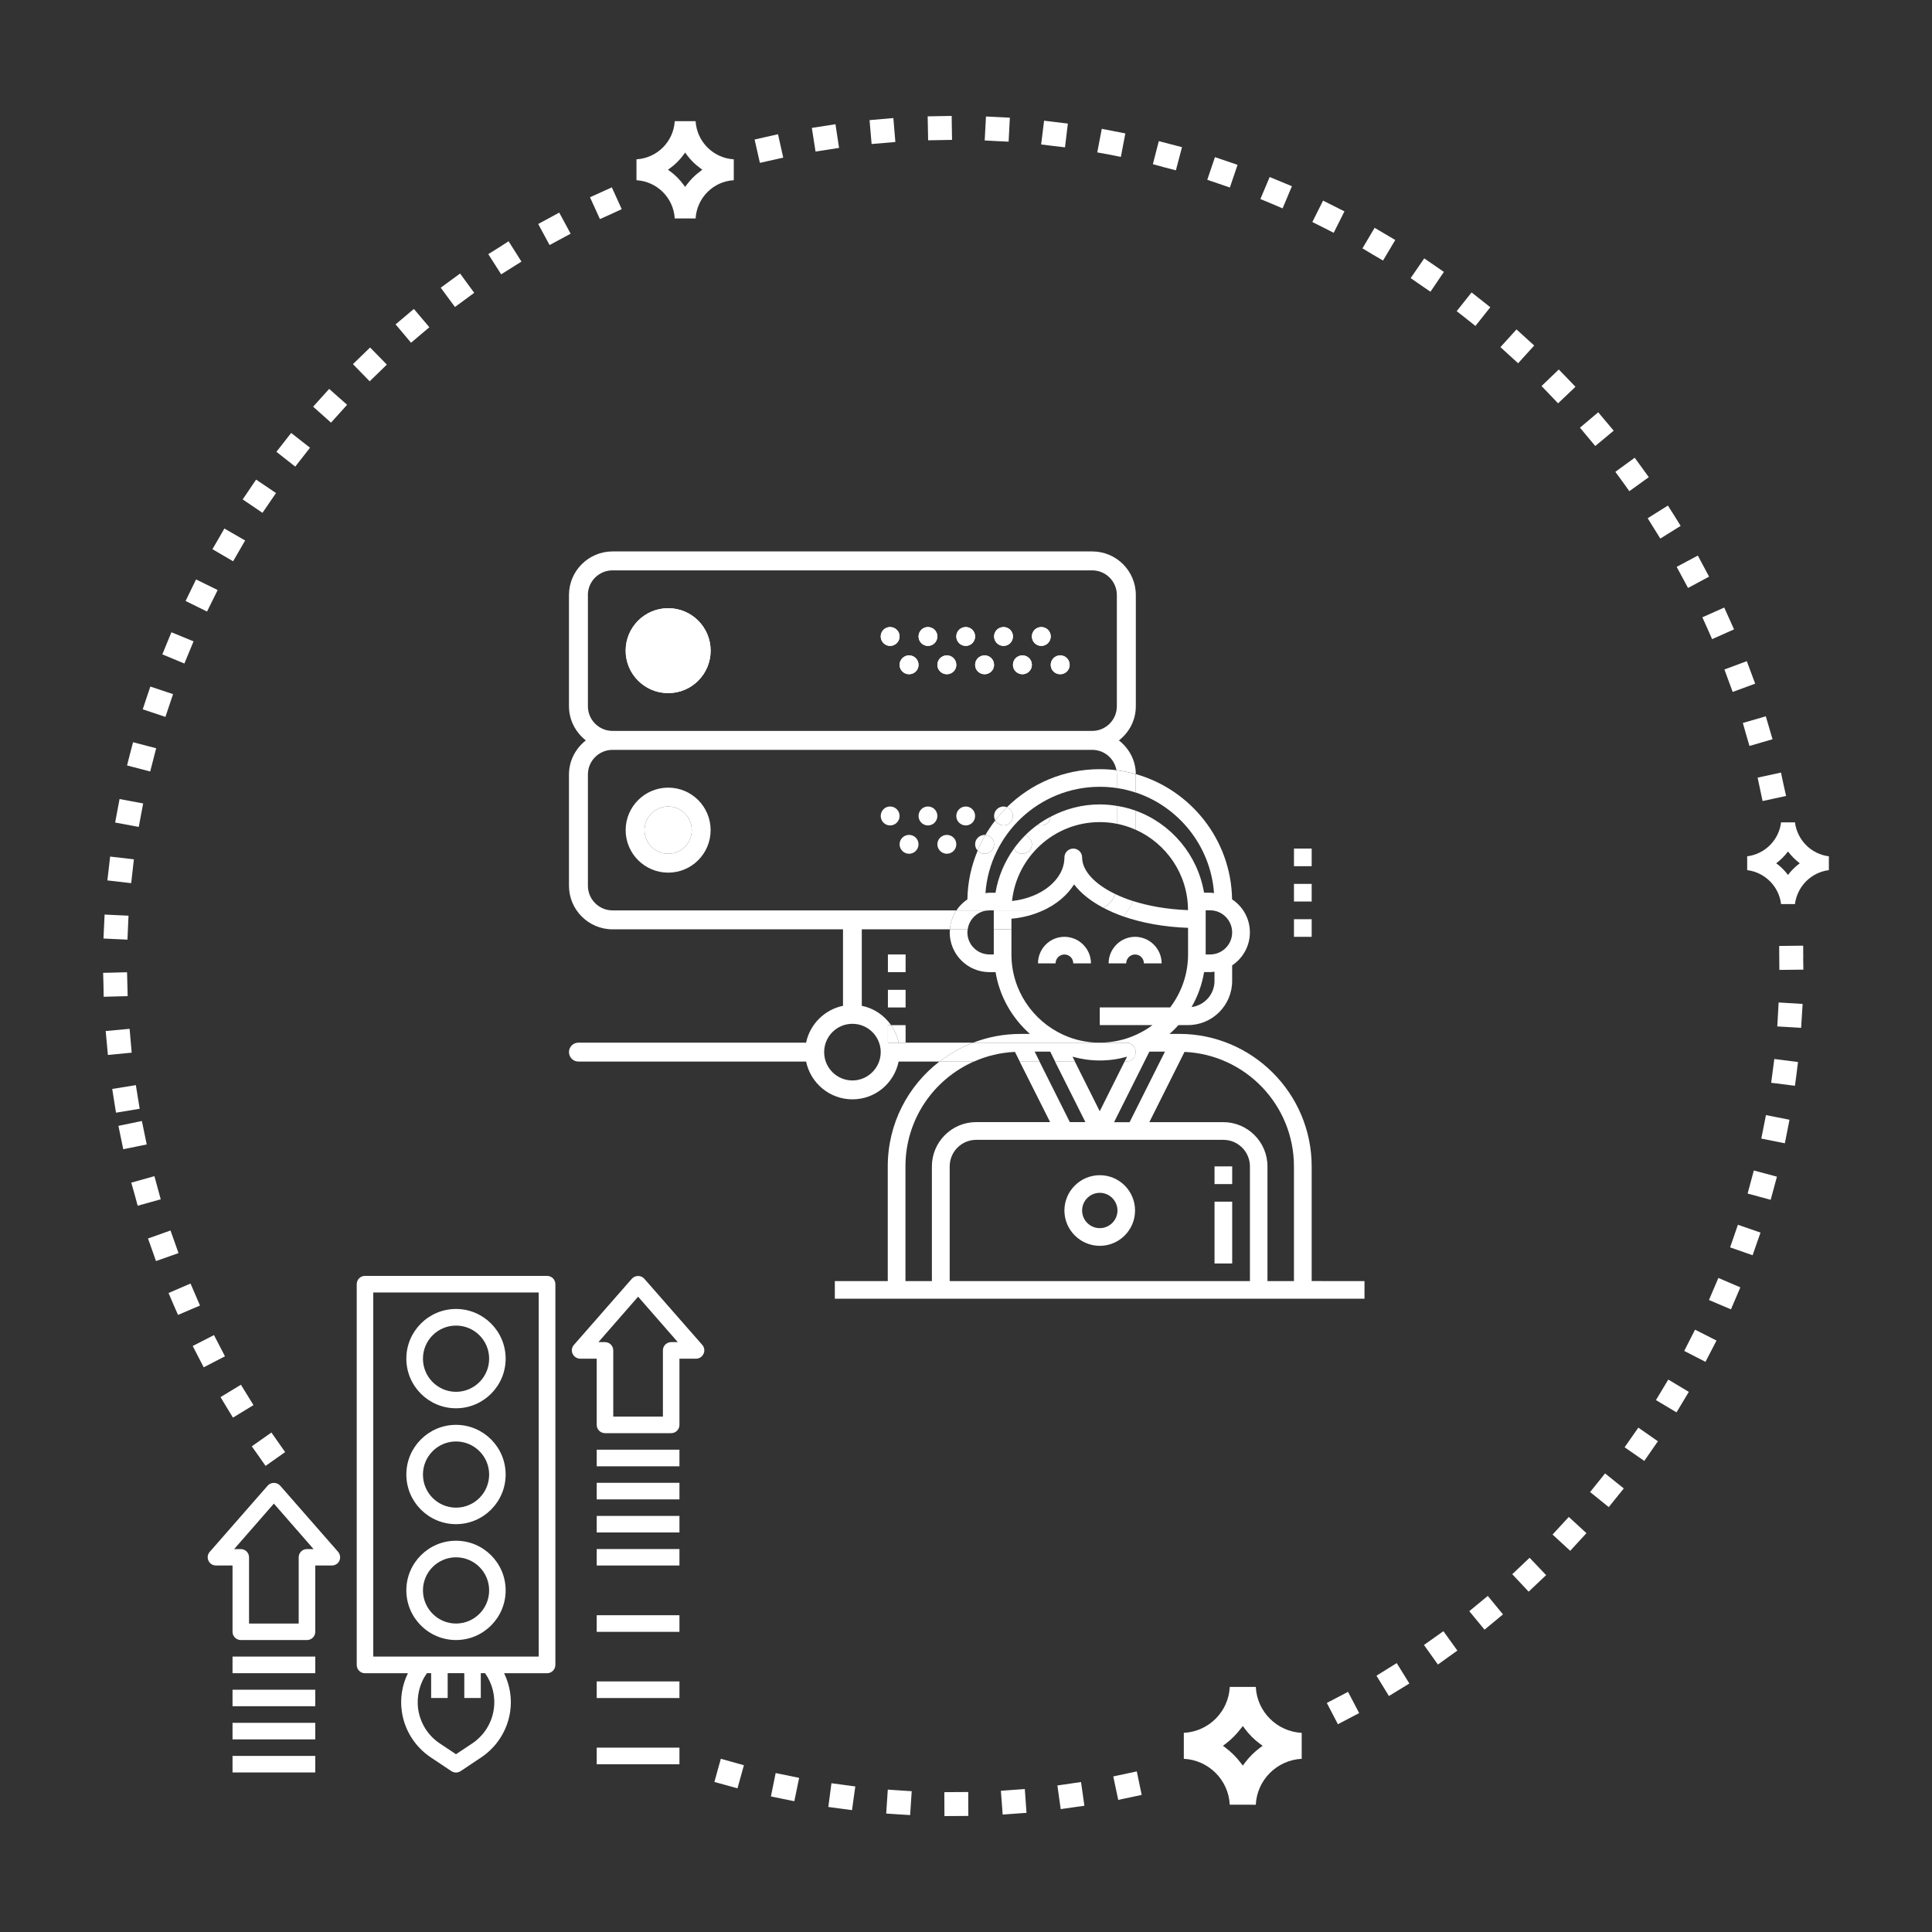 <?xml version="1.0" encoding="iso-8859-1"?>
<!-- Generator: Adobe Illustrator 15.1.0, SVG Export Plug-In . SVG Version: 6.00 Build 0)  -->
<!DOCTYPE svg PUBLIC "-//W3C//DTD SVG 1.1//EN" "http://www.w3.org/Graphics/SVG/1.1/DTD/svg11.dtd">
<svg version="1.1" id="Layer_1" xmlns="http://www.w3.org/2000/svg" xmlns:xlink="http://www.w3.org/1999/xlink" x="0px" y="0px"
	 width="50px" height="50px" viewBox="0 0 50 50" style="enable-background:new 0 0 50 50;" xml:space="preserve">
<rect x="0" y="0" width="50" height="50" fill="#333333" stroke="none"/>
<g>
	<defs>
		<rect id="SVGID_1_" width="50" height="50"/>
	</defs>
	<clipPath id="SVGID_2_">
		<use xlink:href="#SVGID_1_"  style="overflow:visible;"/>
	</clipPath>
	<path style="clip-path:url(#SVGID_2_);fill:#FFFFFF;" d="M27.439,16.961c0.135,0,0.244,0.109,0.244,0.246
		c0,0.135-0.109,0.242-0.244,0.242c-0.137,0-0.246-0.107-0.246-0.242C27.193,17.07,27.303,16.961,27.439,16.961 M26.948,16.228
		c0.136,0,0.245,0.108,0.245,0.243c0,0.135-0.109,0.245-0.245,0.245c-0.134,0-0.243-0.11-0.243-0.245
		C26.705,16.336,26.814,16.228,26.948,16.228 M26.46,16.961c0.136,0,0.245,0.109,0.245,0.246c0,0.135-0.109,0.242-0.245,0.242
		s-0.245-0.107-0.245-0.242C26.215,17.07,26.324,16.961,26.46,16.961 M25.973,16.228c0.134,0,0.242,0.108,0.242,0.243
		c0,0.135-0.108,0.245-0.242,0.245c-0.137,0-0.246-0.11-0.246-0.245C25.727,16.336,25.836,16.228,25.973,16.228 M25.482,16.961
		c0.134,0,0.244,0.109,0.244,0.246c0,0.135-0.11,0.242-0.244,0.242c-0.137,0-0.246-0.107-0.246-0.242
		C25.236,17.07,25.346,16.961,25.482,16.961 M24.994,16.228c0.134,0,0.242,0.108,0.242,0.243c0,0.135-0.108,0.245-0.242,0.245
		c-0.136,0-0.245-0.11-0.245-0.245C24.749,16.336,24.858,16.228,24.994,16.228 M24.504,16.961c0.137,0,0.245,0.109,0.245,0.246
		c0,0.135-0.108,0.242-0.245,0.242c-0.133,0-0.245-0.107-0.245-0.242C24.259,17.07,24.371,16.961,24.504,16.961 M24.014,16.228
		c0.136,0,0.245,0.108,0.245,0.243c0,0.135-0.109,0.245-0.245,0.245c-0.133,0-0.242-0.11-0.242-0.245
		C23.772,16.336,23.881,16.228,24.014,16.228 M23.525,16.961c0.137,0,0.247,0.109,0.247,0.246c0,0.135-0.11,0.242-0.247,0.242
		c-0.132,0-0.244-0.107-0.244-0.242C23.281,17.07,23.393,16.961,23.525,16.961 M23.035,16.228c0.137,0,0.246,0.108,0.246,0.243
		c0,0.135-0.109,0.245-0.246,0.245c-0.133,0-0.242-0.11-0.242-0.245C22.793,16.336,22.902,16.228,23.035,16.228 M17.293,15.74
		c0.607,0,1.098,0.491,1.098,1.099s-0.491,1.099-1.098,1.099s-1.101-0.491-1.101-1.099S16.686,15.74,17.293,15.74"/>
	<path style="clip-path:url(#SVGID_2_);fill:#FFFFFF;" d="M17.293,20.872c-0.338,0-0.613,0.274-0.613,0.612
		c0,0.336,0.275,0.611,0.613,0.611c0.335,0,0.61-0.275,0.61-0.611C17.903,21.146,17.628,20.872,17.293,20.872"/>
	<path style="clip-path:url(#SVGID_2_);fill:#FFFFFF;" d="M17.293,17.449c0.335,0,0.61-0.272,0.61-0.61
		c0-0.338-0.275-0.611-0.61-0.611c-0.338,0-0.613,0.273-0.613,0.611C16.68,17.177,16.955,17.449,17.293,17.449"/>
	<path style="clip-path:url(#SVGID_2_);fill:#FFFFFF;" d="M17.293,17.938c0.607,0,1.098-0.491,1.098-1.099S17.9,15.74,17.293,15.74
		s-1.101,0.491-1.101,1.099S16.686,17.938,17.293,17.938 M17.293,16.228c0.335,0,0.61,0.273,0.61,0.611s-0.275,0.61-0.61,0.61
		c-0.338,0-0.613-0.272-0.613-0.61S16.955,16.228,17.293,16.228"/>
	<path style="clip-path:url(#SVGID_2_);fill:#FFFFFF;" d="M26.948,16.716c0.136,0,0.245-0.11,0.245-0.245
		c0-0.135-0.109-0.243-0.245-0.243c-0.134,0-0.243,0.108-0.243,0.243C26.705,16.606,26.814,16.716,26.948,16.716"/>
	<path style="clip-path:url(#SVGID_2_);fill:#FFFFFF;" d="M25.973,16.716c0.133,0,0.242-0.11,0.242-0.245
		c0-0.135-0.109-0.243-0.242-0.243c-0.137,0-0.246,0.108-0.246,0.243C25.727,16.606,25.836,16.716,25.973,16.716"/>
	<path style="clip-path:url(#SVGID_2_);fill:#FFFFFF;" d="M27.438,17.449c0.136,0,0.245-0.107,0.245-0.242
		c0-0.137-0.109-0.246-0.245-0.246s-0.245,0.109-0.245,0.246C27.193,17.342,27.303,17.449,27.438,17.449"/>
	<path style="clip-path:url(#SVGID_2_);fill:#FFFFFF;" d="M26.46,17.449c0.136,0,0.245-0.107,0.245-0.242
		c0-0.137-0.109-0.246-0.245-0.246s-0.245,0.109-0.245,0.246C26.215,17.342,26.324,17.449,26.46,17.449"/>
	<path style="clip-path:url(#SVGID_2_);fill:#FFFFFF;" d="M24.994,16.716c0.134,0,0.242-0.11,0.242-0.245
		c0-0.135-0.108-0.243-0.242-0.243c-0.136,0-0.245,0.108-0.245,0.243C24.749,16.606,24.858,16.716,24.994,16.716"/>
	<path style="clip-path:url(#SVGID_2_);fill:#FFFFFF;" d="M25.482,17.449c0.134,0,0.244-0.107,0.244-0.242
		c0-0.137-0.11-0.246-0.244-0.246c-0.137,0-0.246,0.109-0.246,0.246C25.236,17.342,25.346,17.449,25.482,17.449"/>
	<path style="clip-path:url(#SVGID_2_);fill:#FFFFFF;" d="M24.014,16.716c0.137,0,0.245-0.11,0.245-0.245
		c0-0.135-0.108-0.243-0.245-0.243c-0.133,0-0.242,0.108-0.242,0.243C23.771,16.606,23.881,16.716,24.014,16.716"/>
	<path style="clip-path:url(#SVGID_2_);fill:#FFFFFF;" d="M24.504,17.449c0.137,0,0.245-0.107,0.245-0.242
		c0-0.137-0.108-0.246-0.245-0.246c-0.133,0-0.245,0.109-0.245,0.246C24.259,17.342,24.371,17.449,24.504,17.449"/>
	<path style="clip-path:url(#SVGID_2_);fill:#FFFFFF;" d="M23.035,16.716c0.137,0,0.246-0.11,0.246-0.245
		c0-0.135-0.109-0.243-0.246-0.243c-0.133,0-0.242,0.108-0.242,0.243C22.793,16.606,22.902,16.716,23.035,16.716"/>
	<path style="clip-path:url(#SVGID_2_);fill:#FFFFFF;" d="M23.525,17.449c0.137,0,0.246-0.107,0.246-0.242
		c0-0.137-0.109-0.246-0.246-0.246c-0.133,0-0.244,0.109-0.244,0.246C23.281,17.342,23.393,17.449,23.525,17.449"/>
	<path style="clip-path:url(#SVGID_2_);fill:#FFFFFF;" d="M23.437,26.984v0.003h-0.458V26.53h0.082
		c-0.178-0.252-0.443-0.436-0.758-0.5v-1.979h2.28c0.015-0.181,0.074-0.348,0.169-0.49h-8.899c-0.352,0-0.638-0.286-0.638-0.638
		v-2.879c0-0.353,0.286-0.638,0.638-0.638h12.414c0.314,0,0.574,0.228,0.626,0.526c0.172,0.022,0.338,0.056,0.502,0.102
		c-0.003-0.356-0.175-0.668-0.438-0.872c0.267-0.208,0.438-0.524,0.438-0.884v-2.879c0-0.623-0.504-1.128-1.128-1.128H15.853
		c-0.622,0-1.128,0.505-1.128,1.128v2.879c0,0.36,0.174,0.676,0.436,0.884c-0.262,0.206-0.436,0.522-0.436,0.882v2.879
		c0,0.622,0.506,1.128,1.128,1.128h5.964v1.979c-0.479,0.1-0.857,0.477-0.955,0.954h-5.893c-0.134,0-0.244,0.108-0.244,0.244
		s0.11,0.245,0.244,0.245h5.893c0.115,0.557,0.608,0.978,1.199,0.978c0.592,0,1.082-0.421,1.195-0.978h1.061
		c0.262-0.202,0.553-0.368,0.866-0.489H23.437z M15.214,15.399c0-0.352,0.286-0.638,0.638-0.638h12.414
		c0.351,0,0.638,0.286,0.638,0.638v2.879c0,0.353-0.287,0.638-0.638,0.638H15.853c-0.352,0-0.638-0.285-0.638-0.638V15.399z
		 M22.061,27.962c-0.406,0-0.732-0.329-0.732-0.733c0-0.405,0.326-0.733,0.732-0.733c0.402,0,0.732,0.328,0.732,0.733
		C22.792,27.633,22.462,27.962,22.061,27.962"/>
	<path style="clip-path:url(#SVGID_2_);fill:#FFFFFF;" d="M28.482,26.984h-0.039H28.482z"/>
	<path style="clip-path:url(#SVGID_2_);fill:#FFFFFF;" d="M17.293,20.384c-0.607,0-1.101,0.493-1.101,1.1
		c0,0.608,0.494,1.1,1.101,1.1s1.098-0.492,1.098-1.1C18.391,20.876,17.9,20.384,17.293,20.384 M17.293,22.095
		c-0.338,0-0.613-0.274-0.613-0.611c0-0.338,0.275-0.612,0.613-0.612c0.335,0,0.61,0.274,0.61,0.612
		C17.903,21.821,17.628,22.095,17.293,22.095"/>
	<path style="clip-path:url(#SVGID_2_);fill:#FFFFFF;" d="M25.727,21.117c0,0.042,0.012,0.082,0.031,0.116
		c0.092-0.12,0.193-0.235,0.302-0.342c-0.027-0.011-0.057-0.019-0.087-0.019C25.836,20.872,25.727,20.982,25.727,21.117"/>
	<path style="clip-path:url(#SVGID_2_);fill:#FFFFFF;" d="M25.236,21.117c0-0.135-0.108-0.245-0.242-0.245
		c-0.136,0-0.245,0.11-0.245,0.245c0,0.136,0.109,0.245,0.245,0.245C25.128,21.362,25.236,21.253,25.236,21.117"/>
	<path style="clip-path:url(#SVGID_2_);fill:#FFFFFF;" d="M25.236,21.85c0,0.064,0.025,0.122,0.066,0.164
		c0.057-0.141,0.125-0.275,0.201-0.406c-0.008,0-0.014-0.001-0.021-0.001C25.346,21.607,25.236,21.716,25.236,21.85"/>
	<path style="clip-path:url(#SVGID_2_);fill:#FFFFFF;" d="M24.014,20.872c-0.133,0-0.242,0.109-0.242,0.245
		c0,0.135,0.109,0.245,0.242,0.245c0.137,0,0.245-0.11,0.245-0.245C24.259,20.981,24.151,20.872,24.014,20.872"/>
	<path style="clip-path:url(#SVGID_2_);fill:#FFFFFF;" d="M24.504,21.607c-0.133,0-0.245,0.109-0.245,0.243
		c0,0.135,0.112,0.245,0.245,0.245c0.137,0,0.245-0.11,0.245-0.245C24.749,21.716,24.641,21.607,24.504,21.607"/>
	<path style="clip-path:url(#SVGID_2_);fill:#FFFFFF;" d="M23.035,20.872c-0.133,0-0.242,0.109-0.242,0.245
		c0,0.135,0.109,0.245,0.242,0.245c0.137,0,0.246-0.11,0.246-0.245C23.281,20.981,23.172,20.872,23.035,20.872"/>
	<path style="clip-path:url(#SVGID_2_);fill:#FFFFFF;" d="M23.525,21.607c-0.133,0-0.244,0.109-0.244,0.243
		c0,0.135,0.111,0.245,0.244,0.245c0.137,0,0.246-0.11,0.246-0.245C23.771,21.716,23.663,21.607,23.525,21.607"/>
	<path style="clip-path:url(#SVGID_2_);fill:#FFFFFF;" d="M27.547,24.245c-0.379,0-0.684,0.309-0.684,0.687h0.455
		c0-0.127,0.104-0.23,0.229-0.23c0.129,0,0.229,0.103,0.229,0.23h0.458C28.234,24.554,27.926,24.245,27.547,24.245"/>
	<path style="clip-path:url(#SVGID_2_);fill:#FFFFFF;" d="M28.691,24.932h0.455c0-0.127,0.104-0.23,0.229-0.23
		c0.128,0,0.229,0.103,0.229,0.23h0.459c0-0.378-0.31-0.687-0.688-0.687C29,24.245,28.691,24.554,28.691,24.932"/>
	<path style="clip-path:url(#SVGID_2_);fill:#FFFFFF;" d="M28.463,30.414c-0.504,0-0.916,0.41-0.916,0.914s0.412,0.914,0.916,0.914
		s0.912-0.41,0.912-0.914S28.967,30.414,28.463,30.414 M28.463,31.784c-0.254,0-0.458-0.204-0.458-0.456s0.204-0.458,0.458-0.458
		c0.25,0,0.457,0.206,0.457,0.458S28.713,31.784,28.463,31.784"/>
	<path style="clip-path:url(#SVGID_2_);fill:#FFFFFF;" d="M25.607,23.56h0.111v0.002h1.277c0.347-0.158,0.625-0.393,0.802-0.674
		c0.174,0.229,0.431,0.433,0.755,0.604c0.145-0.074,0.256-0.199,0.313-0.353c-0.545-0.261-0.86-0.611-0.86-0.949
		c0-0.125-0.101-0.229-0.229-0.229c-0.126,0-0.229,0.104-0.229,0.229c0,0.57-0.588,1.043-1.356,1.128
		c0.123-1.148,1.095-2.042,2.271-2.042c0.151,0,0.301,0.014,0.442,0.044v-0.464c-0.145-0.023-0.291-0.038-0.442-0.038
		c-0.457,0-0.89,0.117-1.269,0.317c-0.012,0.127-0.115,0.227-0.245,0.227c-0.032,0-0.063-0.007-0.093-0.019
		c-0.114,0.083-0.224,0.175-0.324,0.277c0.101,0.029,0.174,0.122,0.174,0.231c0,0.135-0.109,0.244-0.245,0.244
		c-0.095,0-0.177-0.054-0.218-0.136c-0.239,0.333-0.409,0.723-0.479,1.145h-0.156c-0.035,0-0.07,0.007-0.104,0.01
		c0.113-1.535,1.396-2.752,2.959-2.752c0.151,0,0.298,0.011,0.442,0.033v-0.351c0-0.037-0.003-0.075-0.012-0.111
		c-0.141-0.018-0.286-0.027-0.431-0.027c-0.934,0-1.783,0.375-2.402,0.985c0.093,0.034,0.155,0.122,0.155,0.226
		c0,0.136-0.109,0.245-0.242,0.245c-0.093,0-0.174-0.052-0.215-0.129c-0.094,0.12-0.178,0.245-0.255,0.375
		c0.125,0.012,0.224,0.116,0.224,0.243c0,0.135-0.11,0.244-0.244,0.244c-0.07,0-0.137-0.03-0.18-0.081
		c-0.164,0.39-0.259,0.815-0.266,1.262c-0.114,0.075-0.208,0.172-0.285,0.286h0.841C25.6,23.562,25.602,23.56,25.607,23.56"/>
	<path style="clip-path:url(#SVGID_2_);fill:#FFFFFF;" d="M33.946,33.155v-2.97c0-1.89-1.54-3.428-3.427-3.428h-0.252
		c0.083-0.07,0.159-0.146,0.232-0.228h0.248c0.629,0,1.141-0.512,1.141-1.142v-0.404c0.277-0.183,0.459-0.498,0.459-0.853
		c0-0.358-0.182-0.671-0.461-0.855c-0.023-1.543-1.072-2.839-2.492-3.242v0.01v0.467c1.113,0.37,1.937,1.387,2.025,2.602
		c-0.034-0.003-0.067-0.009-0.102-0.009h-0.156c-0.166-0.983-0.852-1.789-1.768-2.122v0.493c0.795,0.358,1.352,1.155,1.352,2.08
		c-0.543-0.02-1.022-0.108-1.426-0.236c-0.057,0.149-0.142,0.284-0.254,0.397c0.485,0.169,1.059,0.276,1.682,0.297v0.688
		c0,0.518-0.174,0.989-0.463,1.372h-1.822v0.457h1.365c-0.131,0.099-0.273,0.182-0.426,0.251c-0.291,0.134-0.607,0.2-0.92,0.203
		h0.667c0.136,0,0.245,0.109,0.245,0.244c0,0.136-0.109,0.245-0.245,0.245h-0.044l-0.643,1.287l-0.644-1.287h-0.513l0.786,1.568
		h-0.403l-0.785-1.568h-0.513l0.788,1.568h-1.916c-0.629,0-1.144,0.515-1.144,1.144v2.97h-0.684v-2.97
		c0-1.211,0.728-2.251,1.771-2.712h-0.891c-0.814,0.626-1.338,1.608-1.338,2.712v2.97h-1.37v0.457h13.708v-0.457H33.946z
		 M31.203,23.559h0.115c0.314,0,0.57,0.257,0.57,0.572s-0.256,0.57-0.57,0.57h-0.115V23.559z M31.162,25.158h0.156
		c0.037,0,0.076-0.006,0.113-0.01v0.24c0,0.347-0.259,0.63-0.594,0.675C30.996,25.788,31.107,25.483,31.162,25.158 M29.746,27.216
		h0.403l-0.915,1.826h-0.402L29.746,27.216z M32.348,33.155h-7.77v-2.97c0-0.378,0.308-0.686,0.686-0.686h6.396
		c0.379,0,0.688,0.308,0.688,0.686V33.155z M33.488,33.155h-0.686v-2.97c0-0.629-0.512-1.144-1.143-1.144h-1.914l0.91-1.818
		c1.574,0.07,2.832,1.371,2.832,2.962V33.155z"/>
	<path style="clip-path:url(#SVGID_2_);fill:#FFFFFF;" d="M26.176,24.701v-0.65h-0.457v0.65h-0.111c-0.315,0-0.572-0.255-0.572-0.57
		c0-0.028,0.002-0.054,0.009-0.08h-0.461c-0.003,0.026-0.005,0.053-0.005,0.08c0,0.566,0.459,1.028,1.03,1.028h0.156
		c0.105,0.633,0.43,1.193,0.89,1.599h-0.248c-0.431,0-0.841,0.08-1.223,0.227h3.261c-0.316-0.003-0.629-0.069-0.924-0.203
		C26.73,26.422,26.176,25.627,26.176,24.701"/>
	<path style="clip-path:url(#SVGID_2_);fill:#FFFFFF;" d="M25.719,24.051h0.457v-0.275c0.299-0.026,0.576-0.102,0.82-0.215h-1.277
		V24.051z"/>
	<path style="clip-path:url(#SVGID_2_);fill:#FFFFFF;" d="M28.904,21.319c0.172,0.034,0.334,0.087,0.49,0.156v-0.493
		c-0.158-0.058-0.321-0.099-0.49-0.126V21.319z"/>
	<path style="clip-path:url(#SVGID_2_);fill:#FFFFFF;" d="M28.904,20.044v0.351c0.169,0.024,0.332,0.065,0.49,0.117v-0.468v-0.009
		c-0.164-0.046-0.33-0.08-0.502-0.102C28.901,19.969,28.904,20.006,28.904,20.044"/>
	<path style="clip-path:url(#SVGID_2_);fill:#FFFFFF;" d="M26.267,27.223l0.125,0.25h0.513l-0.128-0.257h0.403l0.127,0.257h0.513
		l-0.063-0.126c0.226,0.063,0.46,0.098,0.706,0.098c0.244,0,0.479-0.034,0.705-0.098l-0.063,0.126h0.044
		c0.136,0,0.245-0.107,0.245-0.244c0-0.136-0.109-0.244-0.245-0.244h-0.667h-0.039h-3.261c-0.313,0.121-0.604,0.287-0.866,0.488
		h0.891C25.533,27.327,25.891,27.24,26.267,27.223"/>
	<path style="clip-path:url(#SVGID_2_);fill:#FFFFFF;" d="M25.594,23.562h-0.842c-0.095,0.142-0.154,0.309-0.169,0.49h0.461
		C25.082,23.778,25.313,23.565,25.594,23.562"/>
	<path style="clip-path:url(#SVGID_2_);fill:#FFFFFF;" d="M28.553,23.492c0.154,0.083,0.33,0.159,0.514,0.224
		c0.112-0.112,0.197-0.247,0.254-0.397c-0.166-0.053-0.318-0.113-0.456-0.18C28.809,23.292,28.697,23.417,28.553,23.492"/>
	<path style="clip-path:url(#SVGID_2_);fill:#FFFFFF;" d="M26.948,21.362c0.13,0,0.233-0.1,0.245-0.228
		c-0.117,0.062-0.232,0.131-0.338,0.209C26.885,21.355,26.916,21.362,26.948,21.362"/>
	<path style="clip-path:url(#SVGID_2_);fill:#FFFFFF;" d="M25.758,21.232c0.041,0.077,0.122,0.129,0.215,0.129
		c0.133,0,0.242-0.109,0.242-0.245c0-0.104-0.063-0.192-0.155-0.226C25.951,20.999,25.85,21.112,25.758,21.232"/>
	<path style="clip-path:url(#SVGID_2_);fill:#FFFFFF;" d="M26.242,21.959c0.041,0.082,0.123,0.136,0.218,0.136
		c0.137,0,0.245-0.11,0.245-0.245c0-0.109-0.073-0.202-0.174-0.231C26.428,21.724,26.329,21.838,26.242,21.959"/>
	<path style="clip-path:url(#SVGID_2_);fill:#FFFFFF;" d="M25.482,22.095c0.134,0,0.244-0.109,0.244-0.245
		c0-0.126-0.099-0.231-0.224-0.242c-0.075,0.132-0.144,0.266-0.2,0.406C25.346,22.065,25.412,22.095,25.482,22.095"/>
	<rect x="31.432" y="31.099" style="clip-path:url(#SVGID_2_);fill:#FFFFFF;" width="0.457" height="1.6"/>
	<rect x="31.432" y="30.186" style="clip-path:url(#SVGID_2_);fill:#FFFFFF;" width="0.457" height="0.458"/>
	<rect x="33.488" y="21.961" style="clip-path:url(#SVGID_2_);fill:#FFFFFF;" width="0.458" height="0.456"/>
	<rect x="33.488" y="22.875" style="clip-path:url(#SVGID_2_);fill:#FFFFFF;" width="0.458" height="0.456"/>
	<rect x="33.488" y="23.789" style="clip-path:url(#SVGID_2_);fill:#FFFFFF;" width="0.458" height="0.456"/>
	<rect x="22.979" y="24.701" style="clip-path:url(#SVGID_2_);fill:#FFFFFF;" width="0.458" height="0.458"/>
	<rect x="22.979" y="25.617" style="clip-path:url(#SVGID_2_);fill:#FFFFFF;" width="0.458" height="0.456"/>
	<path style="clip-path:url(#SVGID_2_);fill:#FFFFFF;" d="M23.061,26.53c0.092,0.134,0.163,0.288,0.195,0.454h0.181V26.53H23.061z"
		/>
	<path style="clip-path:url(#SVGID_2_);fill:#FFFFFF;" d="M23.061,26.53h-0.082v0.457h0.458v-0.003h-0.181
		C23.224,26.818,23.152,26.664,23.061,26.53"/>
	<path style="clip-path:url(#SVGID_2_);fill:#FFFFFF;" d="M14.158,33.02H9.443c-0.116,0-0.211,0.096-0.211,0.214v9.854
		c0,0.119,0.095,0.215,0.211,0.215h1.114c-0.151,0.306-0.208,0.652-0.157,0.994c0.069,0.481,0.342,0.912,0.747,1.183l0.535,0.357
		c0.038,0.023,0.078,0.036,0.119,0.036s0.084-0.013,0.12-0.036l0.536-0.358c0.403-0.27,0.676-0.7,0.746-1.183
		c0.051-0.341-0.008-0.688-0.157-0.993h1.112c0.119,0,0.215-0.097,0.215-0.216v-9.853C14.373,33.115,14.277,33.02,14.158,33.02
		 M12.779,44.236c-0.051,0.36-0.256,0.683-0.561,0.886l-0.417,0.277l-0.416-0.277c-0.307-0.203-0.508-0.525-0.562-0.886
		c-0.047-0.33,0.035-0.666,0.226-0.935h0.109v0.643h0.428v-0.643h0.43v0.643h0.427v-0.643h0.11
		C12.744,43.571,12.828,43.906,12.779,44.236 M13.942,42.872H9.66v-9.423h4.282V42.872z"/>
	<path style="clip-path:url(#SVGID_2_);fill:#FFFFFF;" d="M11.801,33.876c-0.708,0-1.285,0.577-1.285,1.286s0.577,1.284,1.285,1.284
		c0.709,0,1.285-0.575,1.285-1.284S12.51,33.876,11.801,33.876 M11.801,36.02c-0.471,0-0.855-0.386-0.855-0.857
		c0-0.474,0.384-0.857,0.855-0.857c0.475,0,0.858,0.384,0.858,0.857C12.659,35.634,12.276,36.02,11.801,36.02"/>
	<path style="clip-path:url(#SVGID_2_);fill:#FFFFFF;" d="M11.801,36.875c-0.708,0-1.285,0.577-1.285,1.285
		c0,0.709,0.577,1.285,1.285,1.285c0.709,0,1.285-0.576,1.285-1.285C13.086,37.452,12.51,36.875,11.801,36.875 M11.801,39.018
		c-0.471,0-0.855-0.384-0.855-0.857c0-0.472,0.384-0.856,0.855-0.856c0.475,0,0.858,0.385,0.858,0.856
		C12.659,38.634,12.276,39.018,11.801,39.018"/>
</g>
<g>
	<defs>
		<rect id="SVGID_3_" x="5.375" y="33.02" width="12.853" height="12.853"/>
	</defs>
	<clipPath id="SVGID_4_">
		<use xlink:href="#SVGID_3_"  style="overflow:visible;"/>
	</clipPath>
	<path style="clip-path:url(#SVGID_4_);fill:#FFFFFF;" d="M11.801,39.874c-0.708,0-1.285,0.576-1.285,1.284
		c0,0.71,0.577,1.286,1.285,1.286c0.709,0,1.285-0.576,1.285-1.286C13.086,40.45,12.51,39.874,11.801,39.874 M11.801,42.017
		c-0.471,0-0.855-0.386-0.855-0.858s0.384-0.856,0.855-0.856c0.475,0,0.858,0.384,0.858,0.856S12.276,42.017,11.801,42.017"/>
	<path style="clip-path:url(#SVGID_4_);fill:#FFFFFF;" d="M18.176,34.807l-1.502-1.714c-0.081-0.094-0.239-0.094-0.321,0
		l-1.501,1.714c-0.055,0.063-0.069,0.153-0.033,0.229c0.036,0.075,0.113,0.127,0.197,0.127h0.427v1.712
		c0,0.118,0.096,0.215,0.215,0.215h1.713c0.118,0,0.213-0.097,0.213-0.215v-1.712h0.429c0.085,0,0.161-0.052,0.195-0.127
		C18.244,34.96,18.229,34.87,18.176,34.807 M17.371,34.734c-0.119,0-0.215,0.095-0.215,0.214v1.713h-1.285v-1.713
		c0-0.119-0.096-0.214-0.213-0.214h-0.171l1.027-1.176l1.027,1.176H17.371z"/>
</g>
<g>
	<defs>
		<rect id="SVGID_5_" width="50" height="50"/>
	</defs>
	<clipPath id="SVGID_6_">
		<use xlink:href="#SVGID_5_"  style="overflow:visible;"/>
	</clipPath>
	<rect x="15.443" y="37.518" style="clip-path:url(#SVGID_6_);fill:#FFFFFF;" width="2.141" height="0.43"/>
	<rect x="15.443" y="38.375" style="clip-path:url(#SVGID_6_);fill:#FFFFFF;" width="2.141" height="0.429"/>
	<rect x="15.443" y="39.232" style="clip-path:url(#SVGID_6_);fill:#FFFFFF;" width="2.141" height="0.428"/>
	<rect x="15.443" y="40.089" style="clip-path:url(#SVGID_6_);fill:#FFFFFF;" width="2.141" height="0.426"/>
	<rect x="15.443" y="41.802" style="clip-path:url(#SVGID_6_);fill:#FFFFFF;" width="2.141" height="0.43"/>
	<rect x="15.443" y="43.515" style="clip-path:url(#SVGID_6_);fill:#FFFFFF;" width="2.141" height="0.43"/>
</g>
<g>
	<defs>
		<rect id="SVGID_7_" x="5.375" y="33.02" width="12.853" height="12.853"/>
	</defs>
	<clipPath id="SVGID_8_">
		<use xlink:href="#SVGID_7_"  style="overflow:visible;"/>
	</clipPath>
	<rect x="15.443" y="45.229" style="clip-path:url(#SVGID_8_);fill:#FFFFFF;" width="2.141" height="0.43"/>
	<path style="clip-path:url(#SVGID_8_);fill:#FFFFFF;" d="M8.75,40.161L7.25,38.448c-0.082-0.094-0.24-0.094-0.322,0l-1.499,1.713
		c-0.056,0.064-0.071,0.153-0.034,0.229c0.034,0.078,0.111,0.125,0.196,0.125h0.427v1.716c0,0.118,0.096,0.213,0.215,0.213h1.714
		c0.117,0,0.212-0.095,0.212-0.213v-1.716h0.431c0.081,0,0.161-0.047,0.194-0.125C8.818,40.314,8.804,40.226,8.75,40.161
		 M7.946,40.09c-0.12,0-0.216,0.095-0.216,0.212v1.715H6.445v-1.715c0-0.117-0.096-0.212-0.213-0.212H6.06l1.028-1.177l1.027,1.177
		H7.946z"/>
</g>
<g>
	<defs>
		<rect id="SVGID_9_" width="50" height="50"/>
	</defs>
	<clipPath id="SVGID_10_">
		<use xlink:href="#SVGID_9_"  style="overflow:visible;"/>
	</clipPath>
	<rect x="6.018" y="42.872" style="clip-path:url(#SVGID_10_);fill:#FFFFFF;" width="2.141" height="0.43"/>
	<rect x="6.018" y="43.73" style="clip-path:url(#SVGID_10_);fill:#FFFFFF;" width="2.141" height="0.427"/>
	<rect x="6.018" y="44.587" style="clip-path:url(#SVGID_10_);fill:#FFFFFF;" width="2.141" height="0.428"/>
	<rect x="6.018" y="45.443" style="clip-path:url(#SVGID_10_);fill:#FFFFFF;" width="2.141" height="0.428"/>
	<path style="clip-path:url(#SVGID_10_);fill:#FFFFFF;" d="M24.439,46.381l0.619-0.004l0.002,0.619L24.442,47L24.439,46.381z
		 M23.243,46.955L23.243,46.955l-0.308-0.021l0.041-0.619l0.307,0.021l0.312,0.02l-0.041,0.618L23.243,46.955z M25.903,46.345
		l0.619-0.045l0.044,0.616l-0.617,0.045L25.903,46.345z M21.744,46.805l-0.307-0.041l0.081-0.614l0.617,0.083l-0.085,0.613
		L21.744,46.805z M27.365,46.208l0.612-0.089l0.087,0.614l-0.308,0.043l-0.305,0.044L27.365,46.208z M20.254,46.554L20.254,46.554
		l-0.303-0.063l0.123-0.604l0.305,0.061l0.303,0.063l-0.125,0.604L20.254,46.554z M28.811,45.974l0.609-0.13l0.127,0.608
		l-0.607,0.129L28.811,45.974z M18.789,46.199l-0.301-0.082l0.167-0.6l0.597,0.167l-0.166,0.598L18.789,46.199z M34.338,44.072
		l0.549-0.287l0.288,0.549l-0.55,0.289L34.338,44.072z M35.623,43.367l0.524-0.326l0.327,0.528l-0.529,0.324L35.623,43.367z
		 M36.852,42.572l0.503-0.357l0.362,0.502l-0.254,0.181l-0.25,0.18L36.852,42.572z M38.025,41.697l0.479-0.395l0.393,0.478
		l-0.477,0.396L38.025,41.697z M39.137,40.74l0.449-0.425l0.428,0.449l-0.453,0.428L39.137,40.74z M40.18,39.714l0.42-0.456
		l0.457,0.42l-0.42,0.457L40.18,39.714z M41.152,38.614l0.387-0.482l0.484,0.389l-0.389,0.483L41.152,38.614z M6.696,37.684
		L6.696,37.684l-0.18-0.253l0.508-0.358l0.355,0.507l-0.506,0.357L6.696,37.684z M42.045,37.455l0.355-0.508l0.506,0.353
		l-0.175,0.253l-0.177,0.256L42.045,37.455z M5.867,36.422l-0.16-0.265l0.528-0.32l0.325,0.527l-0.531,0.324L5.867,36.422z
		 M42.856,36.234l0.319-0.531l0.531,0.319l-0.318,0.53L42.856,36.234z M5.129,35.109l-0.142-0.275l0.551-0.282l0.284,0.549
		l-0.55,0.285L5.129,35.109z M43.588,34.962l0.139-0.275l0.141-0.275l0.555,0.281l-0.142,0.275l-0.143,0.276L43.588,34.962z
		 M4.484,33.749L4.484,33.749l-0.122-0.286l0.569-0.245l0.245,0.569L4.607,34.03L4.484,33.749z M44.228,33.644l0.243-0.571
		l0.569,0.244l-0.243,0.569L44.228,33.644z M3.934,32.343L3.83,32.052l0.583-0.207L4.62,32.43l-0.583,0.206L3.934,32.343z
		 M44.775,32.282l0.202-0.585l0.585,0.202l-0.205,0.586L44.775,32.282z M3.482,30.905l-0.085-0.298l0.599-0.168l0.164,0.599
		l-0.597,0.166L3.482,30.905z M45.228,30.889l0.161-0.597l0.598,0.16l-0.162,0.599L45.228,30.889z M3.127,29.44l-0.062-0.303
		l0.607-0.126l0.125,0.607L3.19,29.742L3.127,29.44z M45.582,29.466l0.121-0.607l0.609,0.12l-0.12,0.609L45.582,29.466z
		 M2.953,28.489L2.953,28.489l-0.049-0.307l0.612-0.099l0.099,0.612l-0.613,0.101L2.953,28.489z M45.838,28.022l0.081-0.615
		l0.613,0.078l-0.038,0.307L46.453,28.1L45.838,28.022z M2.764,26.994l-0.029-0.311l0.619-0.057l0.054,0.617l-0.616,0.059
		L2.764,26.994z M45.996,26.564l0.035-0.62l0.621,0.038L46.613,26.6L45.996,26.564z M2.678,25.487l-0.009-0.31l0.619-0.015
		l0.016,0.618l-0.621,0.016L2.678,25.487z M46.047,24.791l-0.002-0.31l0.621-0.007l0.002,0.309h-0.002l0.005,0.311l-0.621,0.007
		L46.047,24.791z M2.678,24.289l0.029-0.62l0.619,0.029l-0.014,0.31l-0.013,0.31L2.678,24.289z M2.779,22.785l0.036-0.309
		l0.035-0.308l0.615,0.071l-0.07,0.617L2.779,22.785z M2.98,21.287l0.114-0.608l0.611,0.114l-0.114,0.608L2.98,21.287z
		 M45.551,20.428L45.551,20.428l-0.064-0.303l0.605-0.131l0.064,0.303l0.068,0.302l-0.608,0.132L45.551,20.428z M3.288,19.81
		l0.076-0.299l0.08-0.302l0.598,0.156l-0.155,0.601L3.288,19.81z M45.189,19.008l-0.084-0.298l0.594-0.172l0.174,0.594l-0.597,0.173
		L45.189,19.008z M3.694,18.357l0.098-0.295l0.099-0.294l0.588,0.196l-0.198,0.589L3.694,18.357z M44.734,17.616l-0.106-0.29
		l0.579-0.215l0.217,0.582l-0.582,0.214L44.734,17.616z M4.201,16.935l0.235-0.572l0.573,0.235l-0.237,0.574L4.201,16.935z
		 M44.184,16.258l-0.127-0.282l0.566-0.253l0.254,0.565l-0.568,0.253L44.184,16.258z M4.803,15.553l0.271-0.557l0.559,0.274
		l-0.275,0.557L4.803,15.553z M43.539,14.943l-0.147-0.273l0.548-0.292l0.291,0.546l-0.545,0.292L43.539,14.943z M5.498,14.213
		l0.155-0.267l0.154-0.268l0.537,0.31l-0.311,0.538L5.498,14.213z M42.805,13.675l-0.163-0.263l0.523-0.328l0.167,0.263l0.163,0.263
		l-0.526,0.328L42.805,13.675z M6.281,12.925l0.347-0.513l0.515,0.348l-0.35,0.512L6.281,12.925z M41.988,12.461l-0.183-0.25
		l0.501-0.365l0.365,0.503l-0.504,0.363L41.988,12.461z M7.154,11.693l0.381-0.488l0.488,0.382l-0.382,0.489L7.154,11.693z
		 M41.087,11.305L41.087,11.305l-0.198-0.237l0.473-0.398l0.4,0.476l-0.477,0.397L41.087,11.305z M8.104,10.525l0.208-0.231
		l0.207-0.229l0.464,0.411l-0.416,0.462L8.104,10.525z M40.111,10.216l-0.216-0.225l0.446-0.429l0.217,0.223v0.001l0.215,0.224
		l-0.45,0.428L40.111,10.216z M9.134,9.424l0.444-0.431l0.434,0.443L9.567,9.868L9.134,9.424z M39.06,9.193l-0.229-0.209
		l0.416-0.459l0.229,0.209l0.229,0.208l-0.416,0.459L39.06,9.193z M10.238,8.395l0.473-0.4l0.401,0.474L10.638,8.87L10.238,8.395z
		 M37.943,8.244l-0.244-0.191l0.385-0.485l0.485,0.383l-0.385,0.485L37.943,8.244z M11.406,7.446l0.501-0.367l0.365,0.499
		l-0.248,0.184l-0.25,0.183L11.406,7.446z M36.764,7.375l-0.256-0.178l0.351-0.51l0.509,0.35L37.02,7.55L36.764,7.375z
		 M12.637,6.577l0.266-0.166l0.259-0.167l0.333,0.526L12.97,7.1L12.637,6.577z M35.526,6.587L35.26,6.428l0.315-0.532l0.534,0.315
		l-0.316,0.532L35.526,6.587z M13.929,5.797l0.544-0.295l0.295,0.546l-0.545,0.294L13.929,5.797z M34.241,5.885L34.241,5.885
		l-0.278-0.139l0.278-0.554l0.553,0.278l-0.278,0.555L34.241,5.885z M15.269,5.105l0.565-0.256l0.256,0.564l-0.281,0.13
		l-0.283,0.127L15.269,5.105z M32.908,5.271l-0.289-0.12l0.24-0.57l0.287,0.119l0.289,0.119l-0.242,0.574L32.908,5.271z
		 M31.538,4.753L31.538,4.753l-0.294-0.1l0.199-0.586l0.295,0.1l0.29,0.099l-0.199,0.587L31.538,4.753z M30.132,4.33l-0.296-0.081
		l0.154-0.597l0.6,0.157l-0.158,0.599L30.132,4.33z M19.529,3.611l0.303-0.069l0.303-0.068l0.135,0.605l-0.604,0.136L19.529,3.611z
		 M28.702,4l-0.305-0.056l0.117-0.61l0.61,0.119L29.008,4.06L28.702,4z M21.01,3.31l0.612-0.095l0.093,0.613l-0.609,0.094
		L21.01,3.31z M27.253,3.777h0.003l-0.311-0.038l0.076-0.615l0.615,0.074l-0.074,0.615L27.253,3.777z M22.504,3.109l0.616-0.054
		l0.052,0.62l-0.615,0.052L22.504,3.109z M25.793,3.652h0.002l-0.311-0.017l0.033-0.62l0.618,0.031l-0.032,0.62L25.793,3.652z
		 M24.008,3.011L24.629,3l0.01,0.62L24.02,3.631L24.008,3.011z"/>
	<path style="clip-path:url(#SVGID_10_);fill:#FFFFFF;" d="M18.99,4.664V4.123c-0.531-0.031-0.955-0.456-0.988-0.987h-0.54
		c-0.031,0.531-0.458,0.956-0.99,0.987v0.541c0.532,0.031,0.959,0.457,0.99,0.989h0.54C18.035,5.121,18.459,4.694,18.99,4.664
		 M18.111,4.442c-0.127,0.093-0.237,0.205-0.331,0.329l-0.048,0.066l-0.051-0.066c-0.091-0.124-0.201-0.236-0.326-0.329l-0.068-0.05
		l0.068-0.05C17.48,4.25,17.59,4.14,17.681,4.017l0.051-0.069l0.048,0.067c0.094,0.125,0.204,0.236,0.331,0.328l0.064,0.05
		L18.111,4.442z"/>
	<path style="clip-path:url(#SVGID_10_);fill:#FFFFFF;" d="M47.331,22.519v-0.358c-0.458-0.056-0.819-0.421-0.878-0.879h-0.359
		c-0.054,0.458-0.42,0.823-0.877,0.879v0.358c0.457,0.056,0.823,0.421,0.877,0.879h0.359C46.512,22.94,46.873,22.575,47.331,22.519
		 M46.273,22.644c-0.085-0.116-0.188-0.217-0.305-0.303c0.117-0.087,0.22-0.19,0.305-0.305c0.088,0.115,0.188,0.218,0.305,0.305
		C46.462,22.427,46.361,22.528,46.273,22.644"/>
	<path style="clip-path:url(#SVGID_10_);fill:#FFFFFF;" d="M33.688,45.518v-0.672c-0.64-0.032-1.157-0.547-1.188-1.188h-0.674
		c-0.031,0.642-0.547,1.156-1.189,1.188v0.672c0.643,0.032,1.158,0.548,1.189,1.188H32.5C32.53,46.065,33.048,45.55,33.688,45.518
		 M32.609,45.231c-0.15,0.112-0.284,0.245-0.396,0.396l-0.048,0.067l-0.053-0.067c-0.111-0.15-0.246-0.283-0.395-0.396l-0.068-0.05
		l0.068-0.05c0.148-0.112,0.283-0.247,0.395-0.396l0.053-0.066l0.048,0.066c0.111,0.151,0.245,0.285,0.396,0.396l0.067,0.05
		L32.609,45.231z"/>
</g>
</svg>
